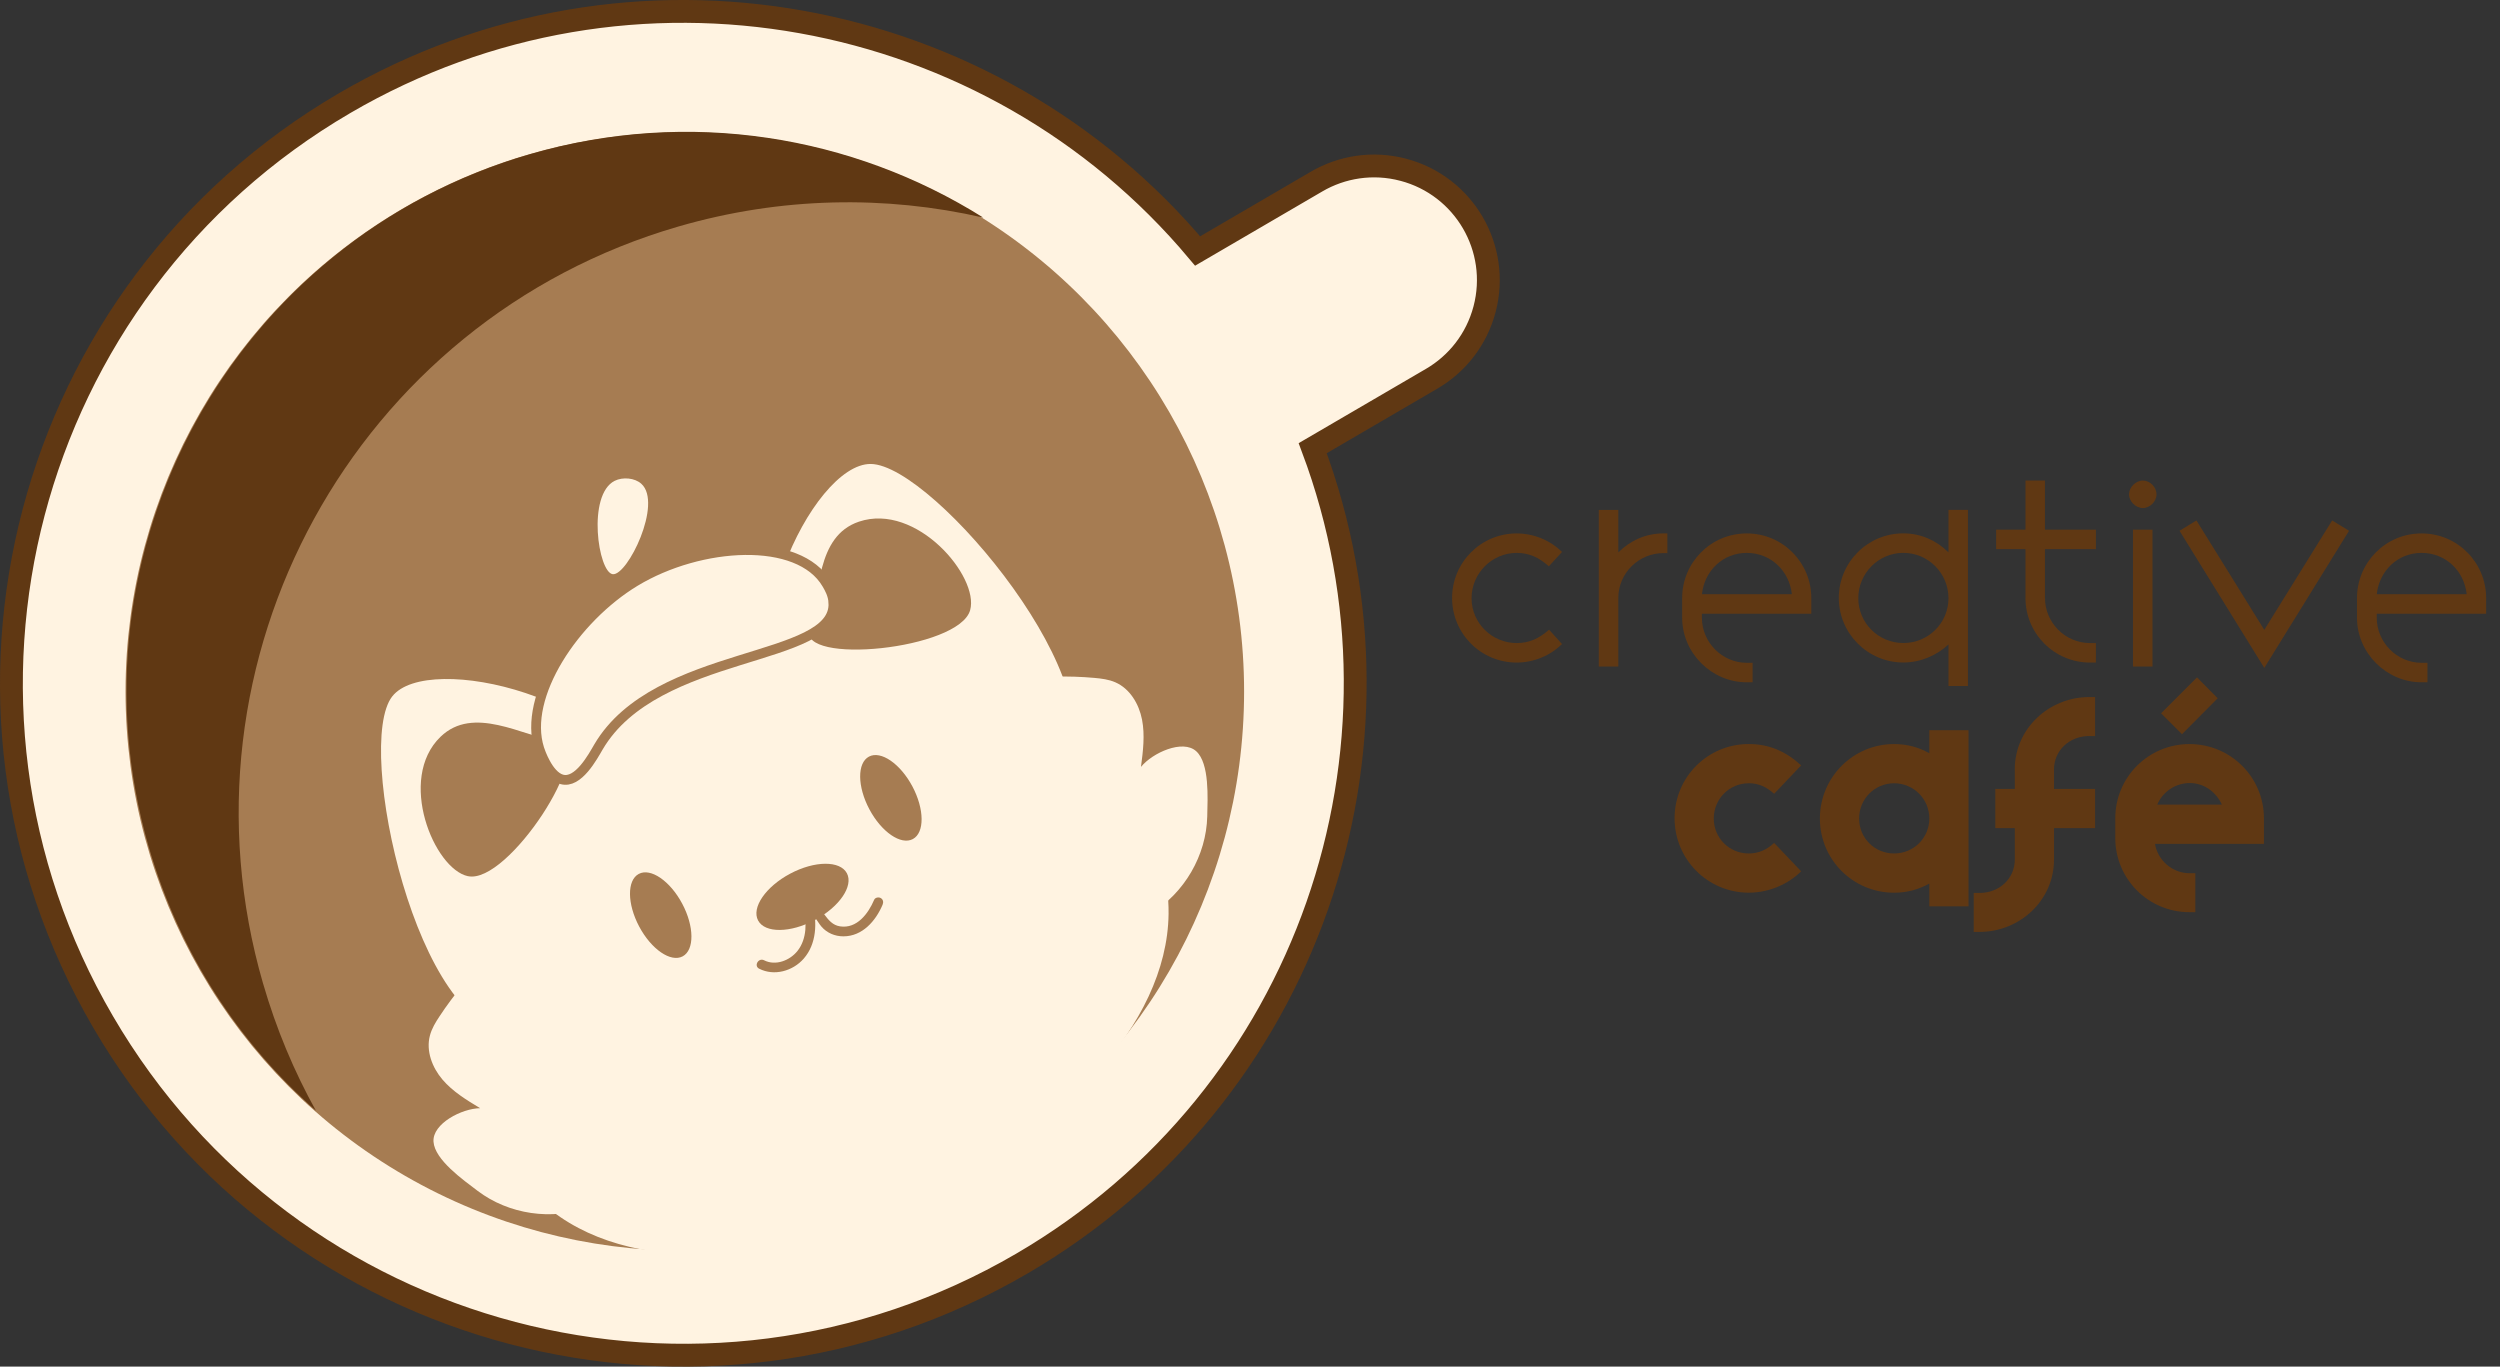 <?xml version="1.0" encoding="UTF-8"?>
<svg id="Layer_2" data-name="Layer 2" xmlns="http://www.w3.org/2000/svg" viewBox="0 0 766.6 419.06">
  <rect x="0" y="0" width="766.6" height="419.06" fill="#333333" stroke="none"/>
  <defs>
    <style>
      .cls-1 {
        fill: #a67c52;
      }

      .cls-1, .cls-2, .cls-3, .cls-4 {
        stroke-width: 0px;
      }

      .cls-5 {
        stroke: #a67c52;
        stroke-width: 3px;
      }

      .cls-5, .cls-6 {
        stroke-miterlimit: 10;
      }

      .cls-5, .cls-6, .cls-4 {
        fill: #fff3e1;
      }

      .cls-2 {
        fill: #603813;
      }

      .cls-3 {
        fill: #a1865c;
      }

      .cls-6 {
        stroke: #603813;
        stroke-width: 7px;
      }
    </style>
  </defs>
  <g id="Layer_2-2" data-name="Layer 2">
    <path class="cls-6" d="M430.27,52.05c-9.35-2.46-18.81-.89-26.54,3.62l-36.49,21.3C303.94,1.48,193.66-19.72,105.7,31.61,7.44,88.96-25.73,215.1,31.62,313.36c57.34,98.26,183.49,131.43,281.75,74.09,87.96-51.33,123.74-157.78,89.16-250.02l36.49-21.3c7.74-4.51,13.75-11.98,16.21-21.33,4.92-18.69-6.25-37.83-24.95-42.75ZM288.92,345.56c-75.13,43.84-171.57,18.48-215.42-56.64-43.84-75.13-18.48-171.57,56.64-215.42,64.74-37.78,145.3-24.17,194.4,28.39l-.27.16,35.28,60.46.27-.16c21.61,68.6-6.17,145.44-70.91,183.22Z"/>
    <circle class="cls-1" cx="209.99" cy="212.05" r="171.5"/>
    <path class="cls-2" d="M80.68,301.64c-28.86-99.45,28.15-203.4,127.34-232.18,31.55-9.15,63.56-9.59,93.48-2.74-39.98-25.08-90.07-33.65-138.97-19.46-90.96,26.4-143.31,121.53-116.91,212.5,9.43,32.48,27.62,60.03,51.26,80.84-6.71-12.09-12.18-25.11-16.19-38.95Z"/>
    <path class="cls-3" d="M193.68,325.06c-.83-4.95-6.42-41.58,17.17-64.46,27.4-26.57,72.41-13.52,93.99-2.26,22.83,11.9,35.39,30.1,41.11,39.89"/>
    <path class="cls-4" d="M169.21,371.33c-20.75-16.04-26.55-46.68-28.13-55.61-7.66-43.14,13.65-75.63,18.21-82.26,2.9-4.21,32.65-46.09,83.82-48.5,61.18-2.89,115.75,51.1,115.22,95.28-.84,68.56-134.63,133.21-189.11,91.08Z"/>
    <path class="cls-4" d="M120.27,213.55c-11.73,15.1,8.08,103.87,36.83,102.38,17.28-.9,47.63-50.3,42.78-69.88-7.96-32.11-68.74-46.48-79.61-32.49Z"/>
    <path class="cls-4" d="M266.99,142.27c19.42.14,77.65,70.65,58.33,92.3-11.61,13.02-70.1,6.28-82.64-9.66-20.56-26.13,6.31-82.77,24.31-82.64Z"/>
    <path class="cls-4" d="M150.25,293.19c-5.84,5.53-11.04,11.73-15.47,18.45-1.22,1.84-2.39,3.76-2.95,5.9-1.25,4.7.69,9.79,3.84,13.49s7.4,6.28,11.56,8.79c-5.57.06-14.67,4.71-14.3,10.27.37,5.56,9.08,11.7,13.52,15.07,9.53,7.23,22.83,9.19,34.04,5"/>
    <path class="cls-4" d="M253.94,314.45c1.93,0,1.93-3,0-3s-1.93,3,0,3h0Z"/>
    <path class="cls-4" d="M311.5,208.49c7.96-1.13,16.06-1.34,24.07-.62,2.2.2,4.43.47,6.45,1.36,4.46,1.95,7.23,6.63,8.17,11.41.93,4.77.31,9.7-.32,14.52,3.51-4.32,12.82-8.55,16.94-4.8,4.12,3.75,3.5,14.39,3.38,19.96-.27,11.96-7.02,23.58-17.28,29.75"/>
    <path class="cls-4" d="M187.89,176.07c-4.49-.56-7.93-24.36.6-28.63,2.48-1.24,6.14-.91,8.15.89,6.67,5.95-4.23,28.3-8.76,27.74Z"/>
    <path class="cls-1" d="M143.51,268.68c-10.42-2.2-21.81-29.82-8.43-42.75,10.08-9.74,24.92-.37,36.23,1.61s-15.46,43.74-27.8,41.13Z"/>
    <path class="cls-1" d="M297.49,187.08c2.84-10.27-16.46-33.07-34.1-27.12-13.29,4.48-11.78,21.96-15.21,32.92-3.51,11.21,45.95,6.36,49.31-5.79Z"/>
    <path class="cls-5" d="M255.56,184.77c-.15-2.47-1.24-4.35-2.02-5.68-8.54-14.68-38.81-12.84-58.79-.76-18.56,11.23-34.55,35.13-29.38,51.27.22.68,2.68,8.13,6.84,9.37,5.09,1.52,9.67-7.14,11.3-9.92,17.71-30.2,73.18-25.73,72.04-44.29Z"/>
    <ellipse class="cls-1" cx="202.61" cy="280.6" rx="7.47" ry="14.32" transform="translate(-108.08 128.09) rotate(-28.02)"/>
    <ellipse class="cls-1" cx="273.18" cy="244.63" rx="7.47" ry="14.32" transform="translate(-82.9 157.03) rotate(-28.02)"/>
    <ellipse class="cls-1" cx="246.08" cy="275" rx="15.42" ry="8.05" transform="translate(-100.35 147.85) rotate(-28.02)"/>
    <path class="cls-1" d="M232.79,297.04c4.61,2.36,10.33.73,13.66-3.08,3.95-4.52,4.17-11.03,2.74-16.58l-1.85,1.85c2.14.63,3.17,3.29,4.52,4.87,1.69,1.99,4.16,3.02,6.76,3.02,5.82,0,9.9-4.71,12.01-9.68.32-.75.22-1.6-.54-2.05-.63-.38-1.74-.21-2.05.54-1.78,4.19-5.27,8.92-10.45,8.13-4.55-.69-5.14-6.46-9.45-7.72-1.12-.33-2.13.76-1.85,1.85,1.13,4.37,1.2,9.68-1.75,13.4-2.33,2.94-6.73,4.67-10.24,2.87-1.72-.88-3.24,1.71-1.51,2.59h0Z"/>
    <g>
      <path class="cls-2" d="M465.07,169.54c-7.56,0-13.83,6.26-13.83,13.9s6.26,13.75,13.83,13.75c3.74,0,6.77-1.3,9.94-4.1l3.96,4.39c-3.6,3.6-8.71,5.69-13.9,5.69-10.95,0-19.8-8.86-19.8-19.8s8.86-19.8,19.8-19.8c5.18,0,10.3,2.09,13.9,5.69l-4.03,4.39c-3.17-2.81-6.12-4.1-9.86-4.1Z"/>
      <path class="cls-2" d="M496.24,156.36v13.03c3.6-3.6,8.42-5.83,13.82-5.83h1.22v6.05h-1.22c-7.63,0-13.82,6.19-13.82,13.75v21.03h-5.98v-48.03h5.98Z"/>
      <path class="cls-2" d="M521.87,189.41c0,7.56,6.19,13.83,13.75,13.83h1.8v5.98h-1.8c-10.8,0-19.8-9-19.8-19.8v-6.05c0-10.8,8.71-19.8,19.8-19.8s19.8,9,19.8,19.8v4.82h-33.56v1.22ZM535.63,169.54c-7.34,0-12.96,5.47-13.75,12.67h27.58c-.79-7.2-6.48-12.67-13.83-12.67Z"/>
      <path class="cls-2" d="M597.48,210.36v-12.75c-3.6,3.38-8.57,5.54-13.83,5.54-10.95,0-19.8-8.93-19.8-19.8s8.78-19.8,19.8-19.8c5.4,0,10.22,2.23,13.83,5.83v-13.03h5.98v54h-5.98ZM569.83,183.43c0,7.63,6.19,13.75,13.82,13.75s13.83-6.12,13.83-13.75-6.19-13.9-13.83-13.9-13.82,6.26-13.82,13.9Z"/>
      <path class="cls-2" d="M627.07,183.36c0,7.56,6.19,13.83,13.82,13.83h1.8v5.98h-1.8c-10.94,0-19.8-8.86-19.8-19.8v-14.98h-9v-5.98h9v-15.05h5.98v15.05h15.62v5.98h-15.62v14.98Z"/>
      <path class="cls-2" d="M661.27,151.61c0,2.16-2.02,4.18-4.18,4.18s-4.25-2.02-4.25-4.18,2.02-4.25,4.25-4.25,4.18,2.02,4.18,4.25ZM660.04,204.39h-5.98v-41.98h5.98v41.98Z"/>
      <path class="cls-2" d="M694.32,193.15l20.81-33.56,5.18,3.17-25.99,42.05-25.99-42.05,5.18-3.17,20.81,33.56Z"/>
      <path class="cls-2" d="M728.8,189.41c0,7.56,6.19,13.83,13.75,13.83h1.8v5.98h-1.8c-10.8,0-19.8-9-19.8-19.8v-6.05c0-10.8,8.71-19.8,19.8-19.8s19.8,9,19.8,19.8v4.82h-33.55v1.22ZM742.56,169.54c-7.35,0-12.96,5.47-13.75,12.67h27.58c-.79-7.2-6.48-12.67-13.82-12.67Z"/>
    </g>
    <g>
      <path class="cls-2" d="M536.24,240.18c-5.98,0-10.73,4.82-10.73,10.8s4.75,10.73,10.73,10.73c2.95,0,5.47-1.08,7.78-3.24l8.28,8.71c-3.89,3.89-9.79,6.55-16.06,6.55-12.6,0-22.75-10.23-22.75-22.83s10.15-22.75,22.75-22.75c6.27,0,11.45,2.3,16.06,6.55l-8.28,8.71c-2.38-2.16-4.82-3.24-7.78-3.24Z"/>
      <path class="cls-2" d="M603.63,223.91v54h-12.03v-6.98c-3.17,1.8-6.77,2.81-10.8,2.81-12.6,0-22.75-10.15-22.75-22.75s10.15-22.83,22.75-22.83c4.03,0,7.63,1.01,10.8,2.81v-7.06h12.03ZM570.08,250.98c0,5.98,4.75,10.73,10.73,10.73s10.8-4.75,10.8-10.73-4.82-10.8-10.8-10.8-10.73,4.82-10.73,10.8Z"/>
      <path class="cls-2" d="M617.81,235.93c0-12.6,10.58-22.18,22.83-22.18h1.8v11.95h-1.8c-6.12,0-10.8,4.46-10.8,10.23v5.98h12.6v12.02h-12.6v9.65c0,12.6-10.58,22.18-22.82,22.18h-1.8v-11.95h1.8c6.12,0,10.8-4.46,10.8-10.22v-9.65h-5.98v-12.02h5.98v-5.98Z"/>
      <path class="cls-2" d="M671.38,267.76h1.8v11.95h-1.8c-12.6,0-22.75-10.15-22.75-22.75v-6.05c0-12.6,10.15-22.75,22.75-22.75s22.83,10.15,22.83,22.75v7.85h-33.41c.86,5.11,5.4,9,10.58,9ZM671.45,240.11c-4.39,0-8.35,2.74-9.94,6.62h19.8c-1.73-3.82-5.4-6.62-9.87-6.62ZM673.69,207.71l6.34,6.41-10.95,11.02-6.41-6.41,11.02-11.02Z"/>
    </g>
  </g>
</svg>